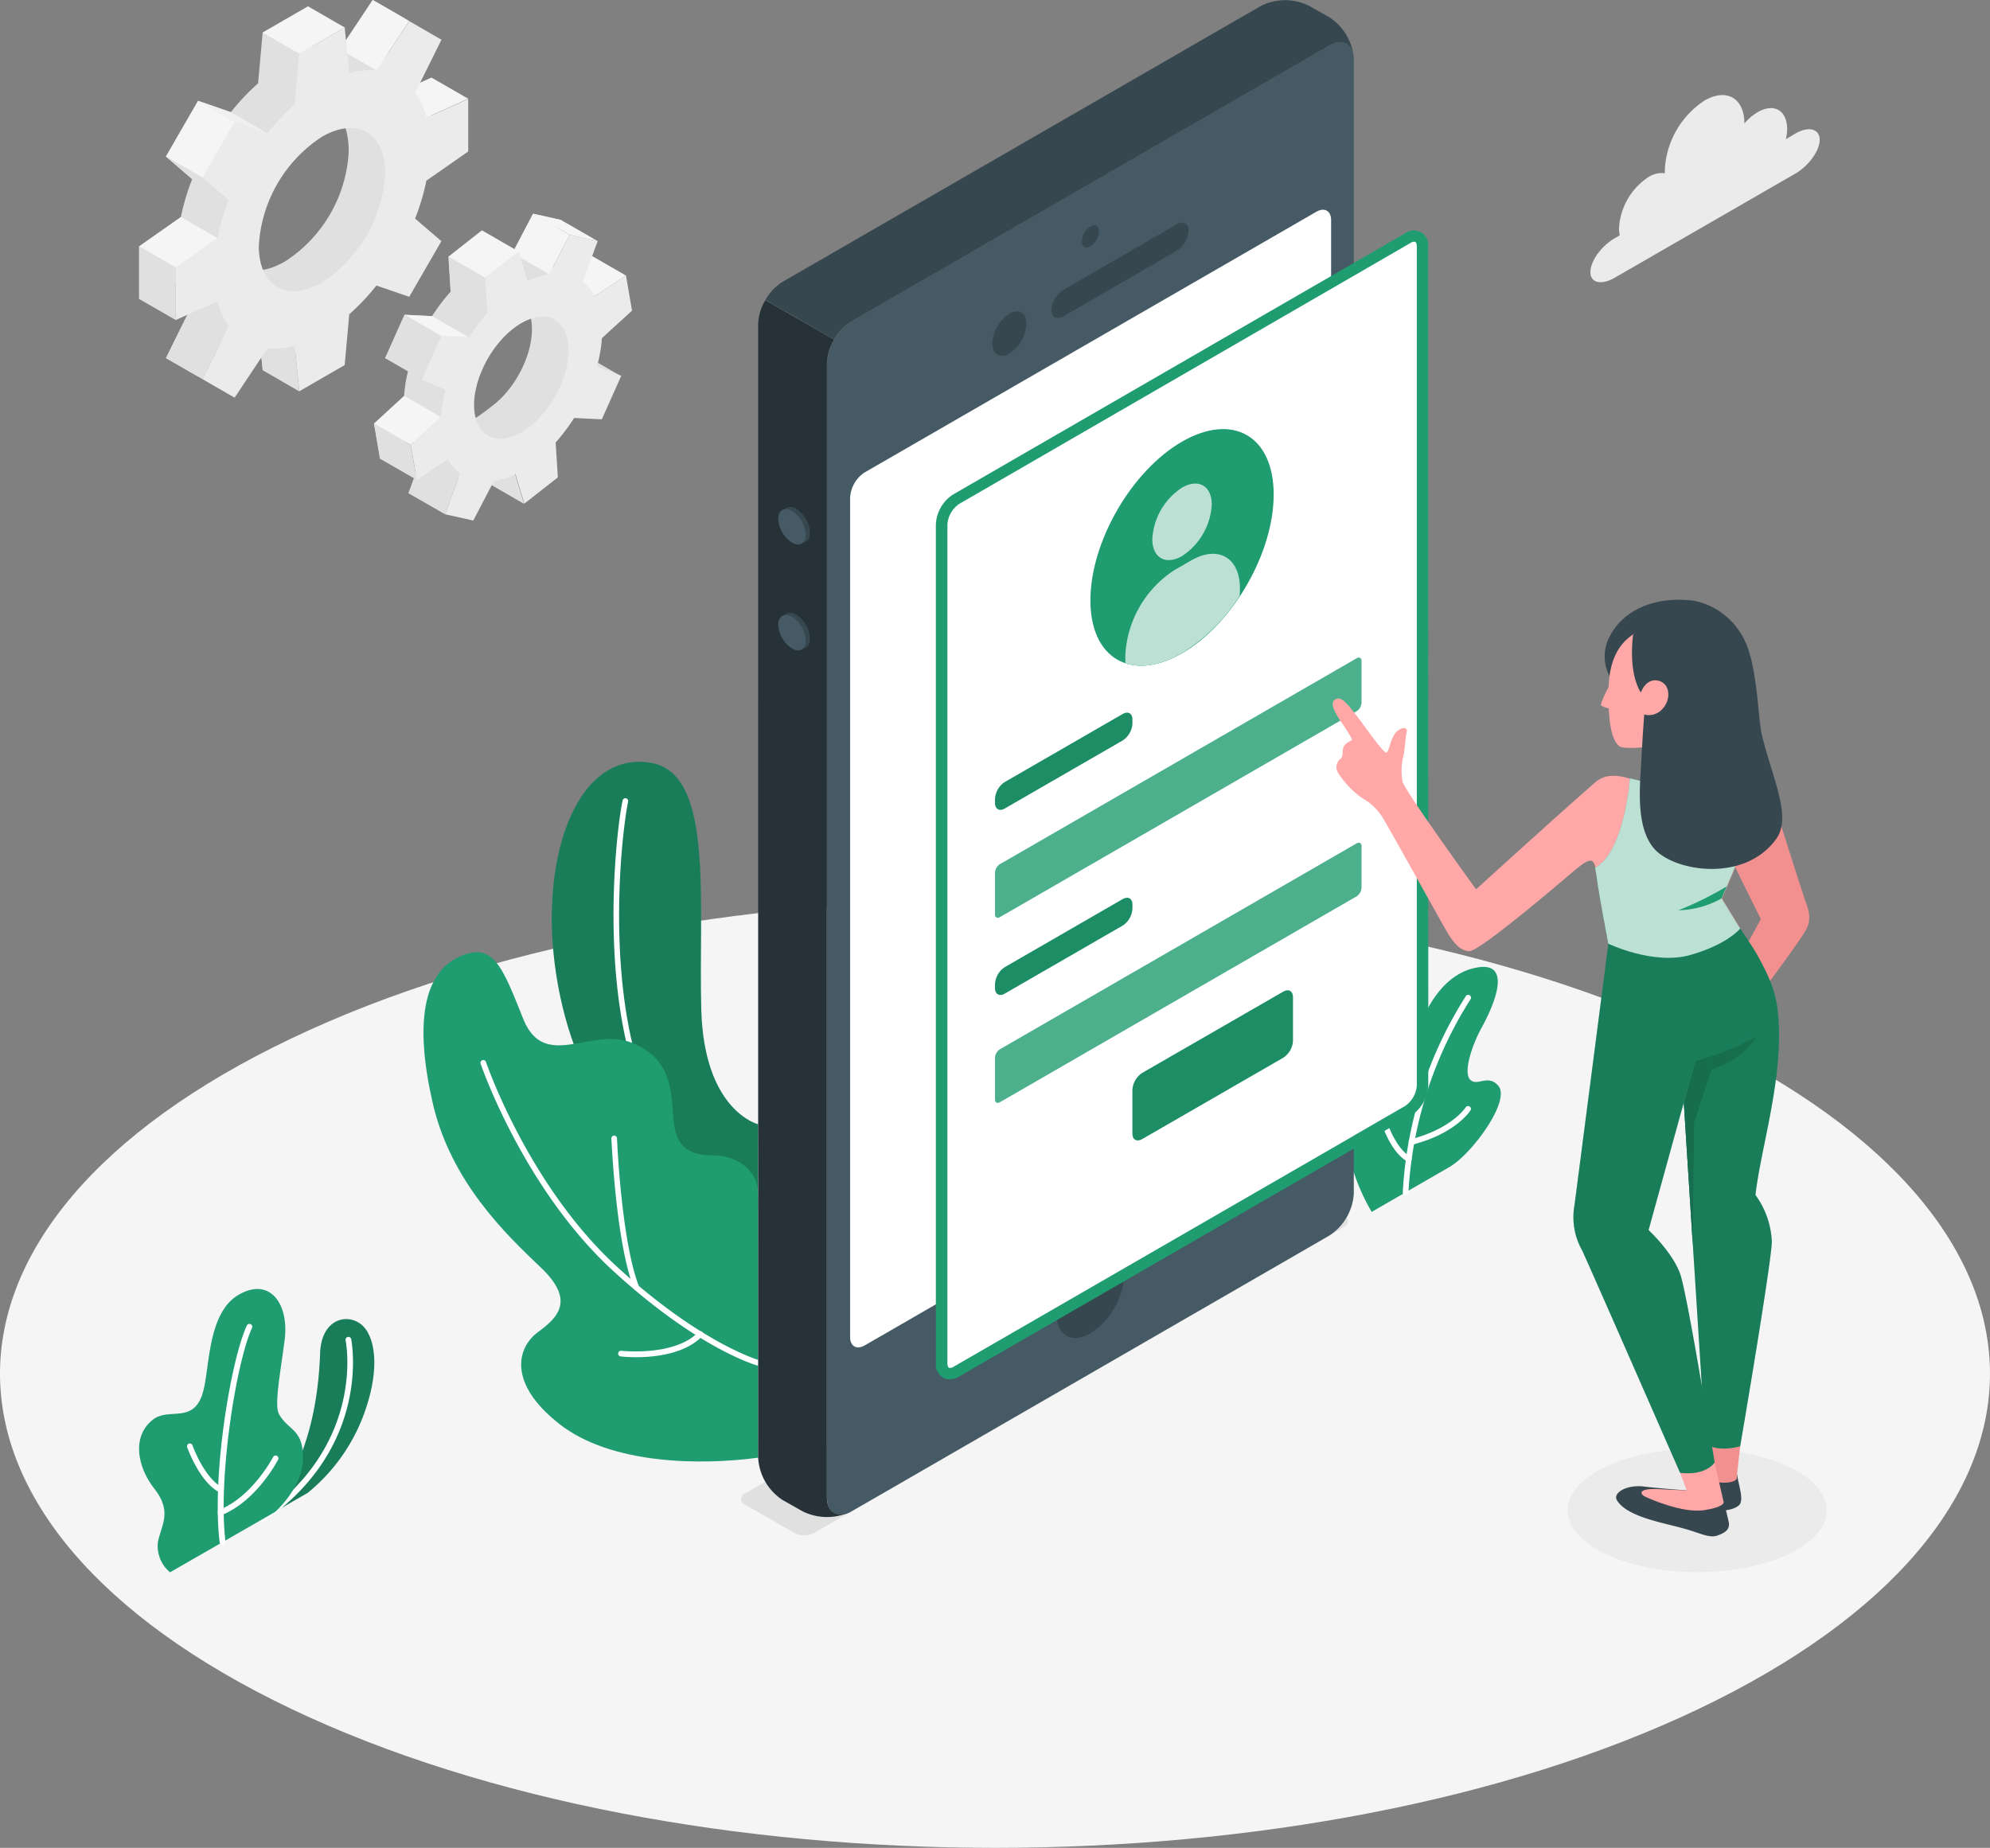 <svg xmlns="http://www.w3.org/2000/svg" width="235.111" height="218.352" viewBox="0 0 235.111 218.352">
  <rect x="0" y="0" width="235.111" height="218.352" fill="#808080" stroke="none"/>
  <defs>
    <style>
      .cls-1 {
        fill: #f5f5f5;
      }

      .cls-2 {
        fill: #ebebeb;
      }

      .cls-3 {
        fill: #1f9c70;
      }

      .cls-13, .cls-4 {
        opacity: 0.2;
      }

      .cls-11, .cls-13, .cls-5 {
        fill: #fff;
      }

      .cls-6 {
        fill: #e0e0e0;
      }

      .cls-7 {
        fill: #f0f0f0;
      }

      .cls-8 {
        fill: #455a64;
      }

      .cls-9 {
        fill: #37474f;
      }

      .cls-10 {
        fill: #263238;
      }

      .cls-11 {
        opacity: 0.7;
      }

      .cls-12 {
        opacity: 0.1;
      }

      .cls-14 {
        fill: #ffa8a7;
      }

      .cls-15 {
        fill: #f28f8f;
      }

      .cls-16 {
        opacity: 0.3;
      }
    </style>
  </defs>
  <g id="Mobile_login-amico" data-name="Mobile login-amico" transform="translate(-73.551 -86.13)">
    <g id="freepik--Floor--inject-3" transform="translate(73.551 192.427)">
      <path id="Path_10939" data-name="Path 10939" class="cls-1" d="M107.981,341.324c45.91,21.879,120.341,21.886,166.251,0s45.9-57.356,0-79.235-120.341-21.879-166.251,0S62.078,319.445,107.981,341.324Z" transform="translate(-73.551 -245.68)"/>
    </g>
    <g id="freepik--Shadow--inject-3" transform="translate(258.762 257.311)">
      <ellipse id="Ellipse_221" data-name="Ellipse 221" class="cls-2" cx="15.31" cy="7.295" rx="15.31" ry="7.295" transform="translate(0 0)"/>
    </g>
    <g id="freepik--Plants--inject-3" transform="translate(89.984 176.149)">
      <path id="Path_10940" data-name="Path 10940" class="cls-3" d="M120,343.743l5.416-3.125a21.679,21.679,0,0,0,6.662-9.374c1.672-4.61,1.439-8.115.24-9.874-1.472-2.165-5.29-1.785-5.443,2.772C126.556,333.123,123.937,339.352,120,343.743Z" transform="translate(-105.487 -254.239)"/>
      <path id="Path_10941" data-name="Path 10941" class="cls-4" d="M120,343.743l5.416-3.125a21.679,21.679,0,0,0,6.662-9.374c1.672-4.61,1.439-8.115.24-9.874-1.472-2.165-5.29-1.785-5.443,2.772C126.556,333.123,123.937,339.352,120,343.743Z" transform="translate(-105.487 -254.239)"/>
      <path id="Path_10942" data-name="Path 10942" class="cls-5" d="M119.835,345.13a.333.333,0,0,1-.187-.606c12.525-8.661,10.1-20.74,10.073-20.86a.34.34,0,0,1,.666-.14c0,.127,2.558,12.618-10.34,21.546a.346.346,0,0,1-.213.06Z" transform="translate(-105.322 -255.294)"/>
      <path id="Path_10943" data-name="Path 10943" class="cls-3" d="M101.876,348.23a4.021,4.021,0,0,1-1.432-3.611c.453-2.079,1.672-3.571-.413-6.249s-2.665-6.249-.173-8.181c1.9-1.5,4.863.62,5.929-3.331.786-2.891.52-9.294,4.2-11.426s6,1.079,5.416,5.423c-.506,3.884-1.226,7.622-.666,8.661,1.079,2,2.925,1.725,2.838,5.376-.073,3.4-3.291,6.209-3.291,6.209Z" transform="translate(-98.216 -252.457)"/>
      <path id="Path_10944" data-name="Path 10944" class="cls-5" d="M112.721,347.038a.34.34,0,0,1-.333-.293c-.953-7.895,1.332-21.526,3.2-25.577a.333.333,0,0,1,.466-.187.326.326,0,0,1,.16.44c-1.845,4-4.051,17.668-3.138,25.217a.333.333,0,0,1-.293.366Z" transform="translate(-102.872 -254.523)"/>
      <path id="Path_10945" data-name="Path 10945" class="cls-5" d="M110.722,347.965a.28.28,0,0,1-.147-.033c-2.312-1.126-3.778-5.143-3.837-5.33a.333.333,0,1,1,.626-.227c0,.04,1.432,3.931,3.5,4.937a.333.333,0,0,1-.147.633Z" transform="translate(-101.053 -261.6)"/>
      <path id="Path_10946" data-name="Path 10946" class="cls-5" d="M112.5,351.338a.327.327,0,0,1-.306-.213.333.333,0,0,1,.18-.433c3.891-1.559,6.316-6.189,6.342-6.243a.334.334,0,0,1,.593.306c-.107.2-2.565,4.9-6.662,6.556A.287.287,0,0,1,112.5,351.338Z" transform="translate(-102.875 -262.308)"/>
      <path id="Path_10947" data-name="Path 10947" class="cls-3" d="M315.176,286.576a24.018,24.018,0,0,1-3.2-9.84c-.286-5.123.839-7.255,2.385-7.868s1.666,1.273,2.458,2.385,2.412.48,3.011-2.991,2.785-9.327,7.329-10.466c5-1.239,2.318,4.624,1.059,6.909s-2.232,5.4-1.406,6.249,2.112-.72,3.331.733c1.486,1.752-3.131,8.061-5.783,9.587Z" transform="translate(-169.549 -233.389)"/>
      <path id="Path_10948" data-name="Path 10948" class="cls-5" d="M322.63,286.251h0a.333.333,0,0,1-.32-.346,47.968,47.968,0,0,1,7.462-23.185.326.326,0,0,1,.466-.073.333.333,0,0,1,.073.46,47.355,47.355,0,0,0-7.329,22.832.333.333,0,0,1-.353.313Z" transform="translate(-173.012 -235.042)"/>
      <path id="Path_10949" data-name="Path 10949" class="cls-5" d="M321.8,289.842a.353.353,0,0,1-.16-.04c-1.865-1.033-2.9-4.1-2.938-4.224a.331.331,0,1,1,.626-.213s1,2.951,2.665,3.851a.34.34,0,0,1,.127.453A.326.326,0,0,1,321.8,289.842Z" transform="translate(-171.801 -242.571)"/>
      <path id="Path_10950" data-name="Path 10950" class="cls-5" d="M323.685,286.879a.333.333,0,0,1-.32-.253.326.326,0,0,1,.24-.4c4.81-1.219,6.476-3.738,6.489-3.764a.335.335,0,0,1,.566.36c-.073.113-1.805,2.758-6.889,4.051Z" transform="translate(-173.361 -241.627)"/>
      <path id="Path_10951" data-name="Path 10951" class="cls-3" d="M195.783,264.081s-6.389-1.559-6.722-13.524c-.353-12.912,1.566-27.982-6-29.2S171.306,229.35,171.4,240.11c.087,9.42,3.884,29.874,24.357,33.884Z" transform="translate(-122.642 -221.247)"/>
      <path id="Path_10952" data-name="Path 10952" class="cls-4" d="M195.783,264.081s-6.389-1.559-6.722-13.524c-.353-12.912,1.566-27.982-6-29.2S171.306,229.35,171.4,240.11c.087,9.42,3.884,29.874,24.357,33.884Z" transform="translate(-122.642 -221.247)"/>
      <path id="Path_10953" data-name="Path 10953" class="cls-5" d="M199.438,274.923h-.06a16.732,16.732,0,0,1-11.146-7.535c-8.275-12.345-5.67-35.4-4.81-39.421a.34.34,0,0,1,.393-.26.346.346,0,0,1,.26.4c-.846,4-3.438,26.756,4.71,38.908a16.07,16.07,0,0,0,10.713,7.249.333.333,0,0,1,.267.393A.326.326,0,0,1,199.438,274.923Z" transform="translate(-126.297 -223.401)"/>
      <path id="Path_10954" data-name="Path 10954" class="cls-3" d="M188.191,314.747c-6.6.893-17.322.879-23.511-4s-4.9-9.074-2.518-10.826,4.444-3.751.353-7.642-10.66-10.14-12.792-19.514-1.079-15.237,3.1-17.189c4.057-1.892,5.13,1.119,7.615,7.328s8.075.886,12.858,2.825,4.59,5.776,4.89,9.074,1.879,4.211,4.59,4.211,5.41,1.559,5.41,4.664Z" transform="translate(-115.05 -232.519)"/>
      <path id="Path_10955" data-name="Path 10955" class="cls-5" d="M191.564,310.244a.2.2,0,0,1-.087,0c-.286-.08-7.115-2.065-17.062-11.2-10.593-9.727-15.59-24.317-15.643-24.464a.34.34,0,0,1,.213-.42.333.333,0,0,1,.42.207c.047.147,5,14.577,15.463,24.184,9.807,9.014,16.716,11.033,16.789,11.053a.333.333,0,0,1,.227.413.326.326,0,0,1-.32.227Z" transform="translate(-118.423 -238.902)"/>
      <path id="Path_10956" data-name="Path 10956" class="cls-5" d="M184.941,305.835a.32.32,0,0,1-.306-.213c-2.139-5.49-2.625-17.235-2.665-17.735a.34.34,0,0,1,.32-.346.353.353,0,0,1,.346.32c0,.12.5,12.132,2.6,17.522a.333.333,0,0,1-.193.433.346.346,0,0,1-.1.02Z" transform="translate(-126.171 -243.374)"/>
      <path id="Path_10957" data-name="Path 10957" class="cls-5" d="M185.281,325.312a15.735,15.735,0,0,1-1.839-.093.336.336,0,0,1,.08-.666c.06,0,6.263.706,9.107-2.192a.333.333,0,1,1,.473.466C191.044,324.952,187.453,325.312,185.281,325.312Z" transform="translate(-126.564 -254.956)"/>
    </g>
    <g id="freepik--Gear--inject-3" transform="translate(89.993 86.13)">
      <path id="Path_10958" data-name="Path 10958" class="cls-6" d="M166.036,133l-.72-4.151-3.7,2.438a5.137,5.137,0,0,0-1.406-1.712l1.772-4.8-3.331-.74-2.438,4.664a9.08,9.08,0,0,0-2.538.826l-1.059-3.518-3.957,3.111.26,4.131a22.231,22.231,0,0,0-2.185,2.891l-3.265-.167-2.292,5.137,2.8,1.2a16.444,16.444,0,0,0-.553,3.251l-3.564,3.278.713,4.157,3.711-2.438a5.036,5.036,0,0,0,1.406,1.706l-1.739,4.8,3.331.733,3.491-3.4c.806-.127.606-1.646,1.486-2.079l1.059,3.5,3.951-3.1-.1-1.626c.8-.893,3.824-2.858,4.477-3.884l.819-1.332,2.292-5.137-1.066-1.932-1.186-2.518Zm-12.092,13.664c-3.038,2.385-4,2.911-4.51-.28a12.453,12.453,0,0,1,4.264-10.433c3.038-2.392,4.2-2.558,4.744.626S156.989,144.307,153.944,146.665Z" transform="translate(-112.125 -98.783)"/>
      <path id="Path_10959" data-name="Path 10959" class="cls-1" d="M166.878,124.04l4.324,2.492-2.438,4.65-4.324-2.492Z" transform="translate(-120.329 -98.783)"/>
      <path id="Path_10960" data-name="Path 10960" class="cls-1" d="M180.538,133.752l-3.7,2.438L172.51,133.7l3.7-2.438Z" transform="translate(-123.022 -101.193)"/>
      <path id="Path_10961" data-name="Path 10961" class="cls-6" d="M180.1,150.984l-2.8-1.193L172.97,147.3l2.8,1.193Z" transform="translate(-123.176 -106.547)"/>
      <path id="Path_10962" data-name="Path 10962" class="cls-6" d="M145.99,171.213l4.324,2.485,1.772-4.8-4.324-2.492Z" transform="translate(-114.171 -112.925)"/>
      <path id="Path_10963" data-name="Path 10963" class="cls-6" d="M163.8,172.5,159.479,170l-1.059-3.5,4.324,2.492Z" transform="translate(-118.32 -112.955)"/>
      <path id="Path_10964" data-name="Path 10964" class="cls-2" d="M172.533,136.741l-.713-4.151-3.7,2.438a5.157,5.157,0,0,0-1.412-1.712l1.772-4.8-3.3-.74-2.445,4.664a9.081,9.081,0,0,0-2.538.826l-1.053-3.5-3.957,3.111.26,4.131a22.231,22.231,0,0,0-2.185,2.911l-3.271-.167-2.292,5.137,2.8,1.2a16.923,16.923,0,0,0-.553,3.258l-3.558,3.231.713,4.157,3.7-2.438A5.13,5.13,0,0,0,152.219,156l-1.772,4.8,3.331.74,2.438-4.664a8.868,8.868,0,0,0,2.545-.833l1.053,3.5,3.957-3.1-.26-4.131a22.233,22.233,0,0,0,2.185-2.891l3.271.16,2.292-5.137-2.845-1.193a16.528,16.528,0,0,0,.56-3.258Zm-12.079,13.691c-3.031,2.385-5.936,1.739-6.489-1.446s1.466-7.708,4.5-10.093,5.936-1.732,6.489,1.452S163.492,148.047,160.454,150.432Z" transform="translate(-114.304 -100.032)"/>
      <path id="Path_10965" data-name="Path 10965" class="cls-1" d="M161.381,129.492,157.057,127l-3.957,3.111,4.324,2.492Z" transform="translate(-116.544 -99.771)"/>
      <path id="Path_10966" data-name="Path 10966" class="cls-6" d="M153.1,131.67l.26,4.131,4.324,2.492-.26-4.131Z" transform="translate(-116.544 -101.33)"/>
      <path id="Path_10967" data-name="Path 10967" class="cls-1" d="M152.9,144.622l-4.324-2.492-3.265-.16,4.317,2.492Z" transform="translate(-113.944 -104.768)"/>
      <path id="Path_10968" data-name="Path 10968" class="cls-6" d="M144.162,141.97l-2.292,5.13,4.317,2.492,2.292-5.13Z" transform="translate(-112.796 -104.768)"/>
      <path id="Path_10969" data-name="Path 10969" class="cls-1" d="M147.781,158.842l-4.317-2.492-3.564,3.278,4.317,2.492Z" transform="translate(-112.138 -109.567)"/>
      <path id="Path_10970" data-name="Path 10970" class="cls-6" d="M144.937,167.919l-4.324-2.492-.713-4.157,4.317,2.492Z" transform="translate(-112.138 -111.21)"/>
      <path id="Path_10971" data-name="Path 10971" class="cls-1" d="M172.424,126.532,168.1,124.04l3.3.74,4.317,2.492Z" transform="translate(-121.551 -98.783)"/>
      <path id="Path_10972" data-name="Path 10972" class="cls-6" d="M132.781,101.507V95.3l-4.937,2.225a8.9,8.9,0,0,0-1.332-2.938l3.111-6.269-3.8-2.192-3.877,5.83a8.8,8.8,0,0,0-3.211.313l-.546-5.39-5.37,3.1-.54,6a26.435,26.435,0,0,0-3.211,3.4l-3.877-1.332-3.8,6.582,3.1,2.665a26.788,26.788,0,0,0-1.332,4.477l-4.937,3.471v6.209l4.937-2.225a8.9,8.9,0,0,0,1.332,2.938l-3.091,6.276,3.8,2.192,3.877-5.829a8.815,8.815,0,0,0,3.211-.313l.54,5.39,5.37-3.1.546-6a10.127,10.127,0,0,0,4.3-3.025l2.785.979,3.8-6.576-2.332-2a13.865,13.865,0,0,0,.553-5.15ZM115.505,117c-4.117,2.378-6.662.666-6.662-4.071s3.4-10.593,7.528-12.971,6.616-.666,6.616,4.111A16.5,16.5,0,0,1,115.505,117Z" transform="translate(-98.23 -86.13)"/>
      <path id="Path_10973" data-name="Path 10973" class="cls-1" d="M142.025,88.615l-4.317-2.485-3.877,5.83,4.317,2.492Z" transform="translate(-110.112 -86.13)"/>
      <path id="Path_10974" data-name="Path 10974" class="cls-1" d="M151.941,102.392,147.617,99.9l-4.937,2.225L147,104.617Z" transform="translate(-113.066 -90.726)"/>
      <path id="Path_10975" data-name="Path 10975" class="cls-6" d="M124.177,151.591,119.86,149.1l-.54-5.39,4.317,2.492Z" transform="translate(-105.269 -105.349)"/>
      <path id="Path_10976" data-name="Path 10976" class="cls-6" d="M102.97,146.5l4.324,2.492,3.111-6.269-4.324-2.492Z" transform="translate(-99.812 -104.187)"/>
      <path id="Path_10977" data-name="Path 10977" class="cls-2" d="M139.271,105.283v-6.2l-4.937,2.205A8.774,8.774,0,0,0,133,98.348l3.111-6.269-3.8-2.2-3.877,5.836a8.661,8.661,0,0,0-3.211.313l-.546-5.4-5.37,3.1-.546,6a26.9,26.9,0,0,0-3.211,3.4l-3.877-1.332-3.8,6.582,3.111,2.665a26.175,26.175,0,0,0-1.332,4.477l-4.937,3.471V125.2l4.937-2.225a8.767,8.767,0,0,0,1.332,2.938l-3.111,6.269,3.8,2.192,3.877-5.83a8.8,8.8,0,0,0,3.211-.313l.546,5.39,5.37-3.1.54-6a26.437,26.437,0,0,0,3.211-3.4l3.877,1.332,3.8-6.576-3.111-2.665a26.211,26.211,0,0,0,1.332-4.477ZM122,120.78c-4.124,2.378-7.468.446-7.468-4.311A16.481,16.481,0,0,1,122,103.538c4.137-2.385,7.462-.446,7.462,4.311a16.468,16.468,0,0,1-7.462,12.9Z" transform="translate(-100.396 -87.382)"/>
      <path id="Path_10978" data-name="Path 10978" class="cls-7" d="M112.557,105.359l4.317,2.492L113,106.5,108.68,104Z" transform="translate(-101.718 -92.094)"/>
      <rect id="Rectangle_2444" data-name="Rectangle 2444" class="cls-1" width="7.602" height="4.99" transform="translate(3.163 18.497) rotate(-60.02)"/>
      <path id="Path_10979" data-name="Path 10979" class="cls-6" d="M102.97,113.88l4.324,2.492,3.111,2.678-4.324-2.485Z" transform="translate(-99.812 -95.392)"/>
      <path id="Path_10980" data-name="Path 10980" class="cls-1" d="M103.167,124.63l4.324,2.492-4.937,3.471L98.23,128.1Z" transform="translate(-98.23 -98.98)"/>
      <path id="Path_10981" data-name="Path 10981" class="cls-6" d="M98.23,129.84l4.324,2.492v6.209l-4.324-2.492Z" transform="translate(-98.23 -100.719)"/>
      <path id="Path_10982" data-name="Path 10982" class="cls-1" d="M129.824,89.752,125.5,87.26l-5.37,3.1,4.317,2.492Z" transform="translate(-105.54 -86.507)"/>
    </g>
    <g id="freepik--Device--inject-3" transform="translate(161.114 86.153)">
      <path id="Path_10983" data-name="Path 10983" class="cls-6" d="M213.575,337.459,276.2,301.3a.706.706,0,0,0,0-1.332l-5.79-3.331a2.572,2.572,0,0,0-2.312,0l-62.646,36.13a.706.706,0,0,0,0,1.333l5.81,3.331A2.572,2.572,0,0,0,213.575,337.459Z" transform="translate(-204.982 -156.321)"/>
      <path id="Path_10984" data-name="Path 10984" class="cls-8" d="M279.564,94l-56.47,32.605a6.382,6.382,0,0,0-2.885,5V265.563c0,1.839,1.292,2.585,2.885,1.666l56.47-32.605a6.362,6.362,0,0,0,2.885-5V95.668C282.449,93.83,281.163,93.083,279.564,94Z" transform="translate(-210.064 -88.649)"/>
      <path id="Path_10985" data-name="Path 10985" class="cls-9" d="M219.45,124.123l56.47-32.605c1.426-.826,2.6-.313,2.845,1.119a6.449,6.449,0,0,0-2.845-4.45l-2.345-1.332a6.376,6.376,0,0,0-5.77,0l-56.476,32.579a5.936,5.936,0,0,0-2.039,2.152l8.121,4.664A5.829,5.829,0,0,1,219.45,124.123Z" transform="translate(-206.42 -86.164)"/>
      <path id="Path_10986" data-name="Path 10986" class="cls-10" d="M208,276.147a6.383,6.383,0,0,0,2.885,5l2.352,1.332a6.462,6.462,0,0,0,5.277.227c-1.332.52-2.392-.247-2.392-1.892V146.878a5.863,5.863,0,0,1,.846-2.845l-8.121-4.664a5.936,5.936,0,0,0-.846,2.818Z" transform="translate(-205.989 -103.923)"/>
      <path id="Path_10987" data-name="Path 10987" class="cls-5" d="M226.012,154.376,279.4,123.563c.959-.546,1.732-.1,1.732,1v99.148a3.817,3.817,0,0,1-1.732,3l-53.365,30.813c-.959.553-1.732.107-1.732-1V157.374A3.824,3.824,0,0,1,226.012,154.376Z" transform="translate(-211.429 -98.569)"/>
      <path id="Path_10988" data-name="Path 10988" class="cls-9" d="M266.413,126.222a2.252,2.252,0,0,0-1.013,1.759c0,.666.453.913,1.013.586a2.232,2.232,0,0,0,1.013-1.759C267.425,126.162,266.972,125.9,266.413,126.222Z" transform="translate(-225.147 -99.489)"/>
      <path id="Path_10989" data-name="Path 10989" class="cls-9" d="M264.917,308.466a8.861,8.861,0,0,0-4,6.942c0,2.552,1.792,3.591,4,2.312a8.867,8.867,0,0,0,4-6.942C268.928,308.226,267.129,307.186,264.917,308.466Z" transform="translate(-223.652 -160.179)"/>
      <path id="Path_10990" data-name="Path 10990" class="cls-9" d="M251.529,141.632a4.484,4.484,0,0,0-2,3.518c0,1.292.906,1.819,2,1.173a4.484,4.484,0,0,0,2.032-3.518C253.561,141.512,252.655,140.985,251.529,141.632Z" transform="translate(-219.851 -104.585)"/>
      <path id="Path_10991" data-name="Path 10991" class="cls-9" d="M260,135.946c0,.866.666,1.193,1.446.733l13.325-7.708a3.091,3.091,0,0,0,1.446-2.4c0-.859-.666-1.186-1.446-.726l-13.325,7.708A3.091,3.091,0,0,0,260,135.946Z" transform="translate(-223.345 -99.339)"/>
      <path id="Path_10992" data-name="Path 10992" class="cls-9" d="M213.949,176.26a3.591,3.591,0,0,1,1.626,2.811c0,1.039-.726,1.459-1.626.939a3.6,3.6,0,0,1-1.619-2.812C212.33,176.167,213.056,175.747,213.949,176.26Z" transform="translate(-207.434 -116.163)"/>
      <path id="Path_10993" data-name="Path 10993" class="cls-9" d="M213.949,195.038a3.591,3.591,0,0,1,1.626,2.811c0,1.033-.726,1.452-1.626.939a3.6,3.6,0,0,1-1.619-2.811C212.33,194.938,213.056,194.519,213.949,195.038Z" transform="translate(-207.434 -122.429)"/>
      <path id="Path_10994" data-name="Path 10994" class="cls-8" d="M213.186,176.643a3.591,3.591,0,0,1,1.626,2.811c0,1.033-.726,1.452-1.626.939a3.591,3.591,0,0,1-1.626-2.811C211.567,176.543,212.293,176.143,213.186,176.643Z" transform="translate(-207.177 -116.292)"/>
      <path id="Path_10995" data-name="Path 10995" class="cls-8" d="M213.186,195.41a3.591,3.591,0,0,1,1.626,2.818c0,1.033-.726,1.452-1.626.933a3.571,3.571,0,0,1-1.626-2.811C211.567,195.317,212.293,194.9,213.186,195.41Z" transform="translate(-207.177 -122.555)"/>
      <path id="Path_10996" data-name="Path 10996" class="cls-5" d="M297.349,129.27c0-1.106-.773-1.552-1.732-1l-6.389,3.684-46.976,27.129a3.817,3.817,0,0,0-1.732,3V261.2c0,1.106.773,1.552,1.732,1l47-27.136,6.369-3.678a3.817,3.817,0,0,0,1.732-3Z" transform="translate(-216.843 -100.139)"/>
      <path id="Path_10997" data-name="Path 10997" class="cls-3" d="M297.679,128.925a1.712,1.712,0,0,0-2.732-1.579l-6.1,3.524h0l-47.269,27.315a4.437,4.437,0,0,0-2.065,3.578v99.095a1.845,1.845,0,0,0,.839,1.7,1.526,1.526,0,0,0,.786.207,2.279,2.279,0,0,0,1.106-.326l47.3-27.315h0l6.083-3.511a4.5,4.5,0,0,0,2.065-3.578Zm-8.814,105.058h0l-.546.32h0l-46.709,26.969a.666.666,0,0,1-.56.12c-.087-.053-.173-.24-.173-.546V161.737a3.2,3.2,0,0,1,1.4-2.425l46.663-26.982h0l6.662-3.857a.666.666,0,0,1,.56-.12c.087.053.173.24.173.546v99.148a3.2,3.2,0,0,1-1.4,2.425l-6.083,3.511Z" transform="translate(-216.507 -99.794)"/>
      <path id="Path_10998" data-name="Path 10998" class="cls-3" d="M277.746,163.718c6-3.451,10.826-.666,10.826,6.256s-4.85,15.323-10.826,18.748-10.826.666-10.826-6.249S271.77,167.176,277.746,163.718Z" transform="translate(-225.655 -111.556)"/>
      <path id="Path_10999" data-name="Path 10999" class="cls-3" d="M281.411,172.379c1.939-1.119,3.511-.213,3.511,2a7.762,7.762,0,0,1-3.511,6.083c-1.939,1.119-3.511.213-3.511-2A7.762,7.762,0,0,1,281.411,172.379Z" transform="translate(-229.32 -114.78)"/>
      <path id="Path_11000" data-name="Path 11000" class="cls-3" d="M286.658,188.477c0-3.678-2.578-5.17-5.77-3.331l-2,1.153a12.76,12.76,0,0,0-5.77,9.993v.993c1.845.606,4.164.28,6.662-1.179a21.319,21.319,0,0,0,6.842-6.776Z" transform="translate(-227.724 -118.939)"/>
      <path id="Path_11001" data-name="Path 11001" class="cls-11" d="M281.411,172.379c1.939-1.119,3.511-.213,3.511,2a7.762,7.762,0,0,1-3.511,6.083c-1.939,1.119-3.511.213-3.511-2A7.762,7.762,0,0,1,281.411,172.379Z" transform="translate(-229.32 -114.78)"/>
      <path id="Path_11002" data-name="Path 11002" class="cls-11" d="M286.658,188.477c0-3.678-2.578-5.17-5.77-3.331l-2,1.153a12.76,12.76,0,0,0-5.77,9.993v.993c1.845.606,4.164.28,6.662-1.179a21.319,21.319,0,0,0,6.842-6.776Z" transform="translate(-227.724 -118.939)"/>
      <path id="Path_11003" data-name="Path 11003" class="cls-3" d="M251.153,220.732l13.931-8.041c.666-.366,1.153-.073,1.153.666v.46a2.545,2.545,0,0,1-1.153,2l-13.931,8.041c-.633.366-1.153.067-1.153-.666v-.46A2.552,2.552,0,0,1,251.153,220.732Z" transform="translate(-220.007 -128.343)"/>
      <path id="Path_11004" data-name="Path 11004" class="cls-12" d="M251.153,220.732l13.931-8.041c.666-.366,1.153-.073,1.153.666v.46a2.545,2.545,0,0,1-1.153,2l-13.931,8.041c-.633.366-1.153.067-1.153-.666v-.46A2.552,2.552,0,0,1,251.153,220.732Z" transform="translate(-220.007 -128.343)"/>
      <path id="Path_11005" data-name="Path 11005" class="cls-3" d="M250.58,227.18l42.146-24.331c.313-.187.573-.04.573.333V208.1a1.292,1.292,0,0,1-.573,1L250.58,233.429c-.32.187-.58.033-.58-.333V228.18a1.279,1.279,0,0,1,.58-1Z" transform="translate(-220.007 -125.083)"/>
      <path id="Path_11006" data-name="Path 11006" class="cls-13" d="M250.58,227.18l42.146-24.331c.313-.187.573-.04.573.333V208.1a1.292,1.292,0,0,1-.573,1L250.58,233.429c-.32.187-.58.033-.58-.333V228.18a1.279,1.279,0,0,1,.58-1Z" transform="translate(-220.007 -125.083)"/>
      <path id="Path_11007" data-name="Path 11007" class="cls-3" d="M251.153,253.563l13.931-8.041c.666-.366,1.153-.067,1.153.666v.46a2.538,2.538,0,0,1-1.153,2l-13.931,8.041c-.633.373-1.153.073-1.153-.666v-.46A2.565,2.565,0,0,1,251.153,253.563Z" transform="translate(-220.007 -139.301)"/>
      <path id="Path_11008" data-name="Path 11008" class="cls-12" d="M251.153,253.563l13.931-8.041c.666-.366,1.153-.067,1.153.666v.46a2.538,2.538,0,0,1-1.153,2l-13.931,8.041c-.633.373-1.153.073-1.153-.666v-.46A2.565,2.565,0,0,1,251.153,253.563Z" transform="translate(-220.007 -139.301)"/>
      <path id="Path_11009" data-name="Path 11009" class="cls-3" d="M250.58,260.011l42.146-24.331c.313-.187.573-.033.573.333v4.917a1.292,1.292,0,0,1-.573,1L250.58,266.26c-.32.187-.58.04-.58-.333V261.01a1.279,1.279,0,0,1,.58-1Z" transform="translate(-220.007 -136.042)"/>
      <path id="Path_11010" data-name="Path 11010" class="cls-13" d="M250.58,260.011l42.146-24.331c.313-.187.573-.033.573.333v4.917a1.292,1.292,0,0,1-.573,1L250.58,266.26c-.32.187-.58.04-.58-.333V261.01a1.279,1.279,0,0,1,.58-1Z" transform="translate(-220.007 -136.042)"/>
      <path id="Path_11011" data-name="Path 11011" class="cls-3" d="M275.523,271.54l16.656-9.6c.666-.373,1.159-.073,1.159.666v5.143a2.545,2.545,0,0,1-1.159,2l-16.656,9.607c-.666.366-1.153.067-1.153-.666v-5.15A2.572,2.572,0,0,1,275.523,271.54Z" transform="translate(-228.141 -144.779)"/>
      <path id="Path_11012" data-name="Path 11012" class="cls-12" d="M275.523,271.54l16.656-9.6c.666-.373,1.159-.073,1.159.666v5.143a2.545,2.545,0,0,1-1.159,2l-16.656,9.607c-.666.366-1.153.067-1.153-.666v-5.15A2.572,2.572,0,0,1,275.523,271.54Z" transform="translate(-228.141 -144.779)"/>
    </g>
    <g id="freepik--Character--inject-3" transform="translate(231.001 157.002)">
      <path id="Path_11013" data-name="Path 11013" class="cls-14" d="M326.816,232.557s-8.181-11.286-8.661-12.658a6.829,6.829,0,0,1,.12-3.218c.12-.7.227-2.259.346-2.665.2-.759-.78-.606-1.333.087s-.739,2.079-1.026,2.305-2.465-2.951-3.6-4.417-1.852-2.358-2.552-1.812c-.5.393-.127,1.246.7,2.5a22.5,22.5,0,0,1,1.332,2.1c.127.273-.553.293-.919.859-.286.44,0,1.153-.4,1.492a1.259,1.259,0,0,0-.32,1.646,10.886,10.886,0,0,0,2.818,2.985,6.735,6.735,0,0,1,2.445,2.3c.726,1.153,7.242,12.925,7.682,13.631s1.286,2.145,2.572,2.185,11.812-9.021,12.352-9.474c1.732-1.446,2.285-1.652,2.578-.353a12.833,12.833,0,0,1,.226,1.4c.207,1.652,1.332,7.555,1.332,7.555s5.33,2.578,9.707,1.332,5.856-3.1,5.856-3.1l-2.192-3.571c.593-1.472,3.331-7.442,4.217-11.619l-13.724-2.219c-.28-.06-.733-.173-1.332-.326-.753-.2-2.665-.859-4.111.406-4.717,4.111-14.1,12.658-14.1,12.658" transform="translate(-309.881 -198.352)"/>
      <path id="Path_11014" data-name="Path 11014" class="cls-9" d="M374.908,347.737l-2.458,3.418a8.168,8.168,0,0,0,3.571.766c2.205.08,2.811-.666,2.891-.813.373-.8-.207-2.238-.366-3.478Z" transform="translate(-330.765 -244.283)"/>
      <path id="Path_11015" data-name="Path 11015" class="cls-9" d="M368.482,350.216s-2.985-.193-5.043-.446-3.691.746-3.211,1.592,1.619,1.552,3.391,2.145c1.512.513,3.331.879,4.9,1.332s2.665,1.046,3.578.726c1.019-.353,1.459-.76,1.372-1.506a32.343,32.343,0,0,0-.826-3.145Z" transform="translate(-326.657 -244.984)"/>
      <path id="Path_11016" data-name="Path 11016" class="cls-15" d="M380.1,342.456s-.373,3.1-.4,3.771-3.031.879-3.6-.34l-.093-3.8Z" transform="translate(-331.95 -242.434)"/>
      <path id="Path_11017" data-name="Path 11017" class="cls-14" d="M373.283,345.5l1.073,4.717s.1.573-2.352.939-6.3-1.286-6.962-1.619-.733-1.006,1.679-.873,3.265.14,3.265.14l-.786-2.085Z" transform="translate(-328.16 -243.573)"/>
      <path id="Path_11018" data-name="Path 11018" class="cls-15" d="M383.661,227.763l1.7-.473s3.551,11.239,3.944,12.325.839,2.232.073,3.571c-.913,1.592-5.716,7.995-5.716,7.995L380.61,248.2l3.464-6.342-3.065-6.2Z" transform="translate(-333.489 -204.117)"/>
      <path id="Path_11019" data-name="Path 11019" class="cls-9" d="M358.705,201.557a5.01,5.01,0,0,1,.073-4.844c1.692-3.138,5.463-4.664,9.953-4.084a8.5,8.5,0,0,1,5.869,4.577c1.479,2.858,1.619,8.614,2,10.793Z" transform="translate(-325.981 -192.508)"/>
      <path id="Path_11020" data-name="Path 11020" class="cls-14" d="M358.368,207.94s-1.066,2.032-.879,2.219a2.792,2.792,0,0,0,.893.333Z" transform="translate(-325.764 -197.659)"/>
      <path id="Path_11021" data-name="Path 11021" class="cls-14" d="M362.05,197.886c-1.159.753-3.158,2.139-3.245,6.7-.093,4.664.573,6.2,1.266,6.742.466.366,3.2.18,4.377-.093s4.55-1.945,5.77-4.484c1.432-2.985,1.139-7.329-.986-8.661a7.422,7.422,0,0,0-7.182-.207Z" transform="translate(-326.208 -194.027)"/>
      <path id="Path_11022" data-name="Path 11022" class="cls-3" d="M378.812,250.82c2.052,3.2,4,6,4.424,9.607.879,7.588-2,16.263-2.618,21.879a10.12,10.12,0,0,1,1.932,5.476c0,2.325-3.738,24.211-3.738,24.211s-2.718.826-4.1-.366l-2.565-40.26,1.332-4.9Z" transform="translate(-330.665 -211.971)"/>
      <path id="Path_11023" data-name="Path 11023" class="cls-4" d="M378.812,250.82c2.052,3.2,4,6,4.424,9.607.879,7.588-2,16.263-2.618,21.879a10.12,10.12,0,0,1,1.932,5.476c0,2.325-3.738,24.211-3.738,24.211s-2.718.826-4.1-.366l-2.565-40.26,1.332-4.9Z" transform="translate(-330.665 -211.971)"/>
      <path id="Path_11024" data-name="Path 11024" class="cls-3" d="M372.15,277.745l1.332-4.9a32.732,32.732,0,0,0,7.329-2.911,9.859,9.859,0,0,1-5.37,3.911l-2.059,6.3-.173,14.424Z" transform="translate(-330.665 -218.349)"/>
      <path id="Path_11025" data-name="Path 11025" class="cls-16" d="M372.15,277.745l1.332-4.9a32.732,32.732,0,0,0,7.329-2.911,9.859,9.859,0,0,1-5.37,3.911l-2.059,6.3-.173,14.424Z" transform="translate(-330.665 -218.349)"/>
      <path id="Path_11026" data-name="Path 11026" class="cls-3" d="M372.277,250.82c1.1,1.8,3.724,4.863,3.165,7.815-.666,3.571-2.6,6.083-8.474,7.828l-5.516,19.987s2.871,2.665,3.751,5.243,4.051,22.219,4.051,22.219-.986,1.606-4.084,1.219c0,0-10.8-24.65-11.559-26.256a8,8,0,0,1-.913-5.363c.34-2.585,4-30.88,4-30.88Z" transform="translate(-324.129 -211.971)"/>
      <path id="Path_11027" data-name="Path 11027" class="cls-4" d="M372.277,250.82c1.1,1.8,3.724,4.863,3.165,7.815-.666,3.571-2.6,6.083-8.474,7.828l-5.516,19.987s2.871,2.665,3.751,5.243,4.051,22.219,4.051,22.219-.986,1.606-4.084,1.219c0,0-10.8-24.65-11.559-26.256a8,8,0,0,1-.913-5.363c.34-2.585,4-30.88,4-30.88Z" transform="translate(-324.129 -211.971)"/>
      <path id="Path_11028" data-name="Path 11028" class="cls-3" d="M375.587,226.725l-13.724-2.219c-.28-.06-.733-.173-1.332-.326h0s-.586,8.608-4.111,10.58h0c.087.413.16.873.227,1.4.207,1.652,1.332,7.555,1.332,7.555s5.33,2.578,9.707,1.332,5.856-3.1,5.856-3.1l-2.192-3.571C371.963,236.885,374.721,230.916,375.587,226.725Z" transform="translate(-325.415 -203.079)"/>
      <path id="Path_11029" data-name="Path 11029" class="cls-11" d="M375.587,226.725l-13.724-2.219c-.28-.06-.733-.173-1.332-.326h0s-.586,8.608-4.111,10.58h0c.087.413.16.873.227,1.4.207,1.652,1.332,7.555,1.332,7.555s5.33,2.578,9.707,1.332,5.856-3.1,5.856-3.1l-2.192-3.571C371.963,236.885,374.721,230.916,375.587,226.725Z" transform="translate(-325.415 -203.079)"/>
      <path id="Path_11030" data-name="Path 11030" class="cls-3" d="M376.9,243.35a38.737,38.737,0,0,1-5.71,2.818,10.726,10.726,0,0,0,5.11-1.412Z" transform="translate(-330.344 -209.478)"/>
      <path id="Path_11031" data-name="Path 11031" class="cls-9" d="M363.1,197.493s-.666,4.33.906,6.875c0,0,.586-1.726,2.045-1.4s1.539,2.252.513,3.331a2.125,2.125,0,0,1-2.159.666s-.233,3.131-.36,5.756-.819,8.348,2.132,10.66,10.36,3.125,13.831-1.726c1.932-2.7-.633-7.468-1.825-12.818-1.1-4.917-1.719-12.205-6.935-13.378A8.648,8.648,0,0,0,363.1,197.493Z" transform="translate(-327.597 -193.408)"/>
    </g>
    <g id="freepik--Cloud--inject-3" transform="translate(261.447 97.368)">
      <path id="Path_11032" data-name="Path 11032" class="cls-2" d="M379.777,107.55l-1.1.666a5.8,5.8,0,0,0,.153-1.193c0-2.232-1.566-3.131-3.5-2a6.169,6.169,0,0,0-1.552,1.332h0c0-3-2.105-4.217-4.7-2.718a10.4,10.4,0,0,0-4.7,8.148v.446a2.852,2.852,0,0,0-1.912.44,7.728,7.728,0,0,0-3.5,6.056,4.064,4.064,0,0,0,.087.839l-.586.34c-1.592.919-2.885,2.712-2.885,4s1.293,1.592,2.885.666l21.319-12.292c1.592-.919,2.885-2.712,2.885-4S381.37,106.623,379.777,107.55Z" transform="translate(-355.58 -102.997)"/>
    </g>
  </g>
</svg>
